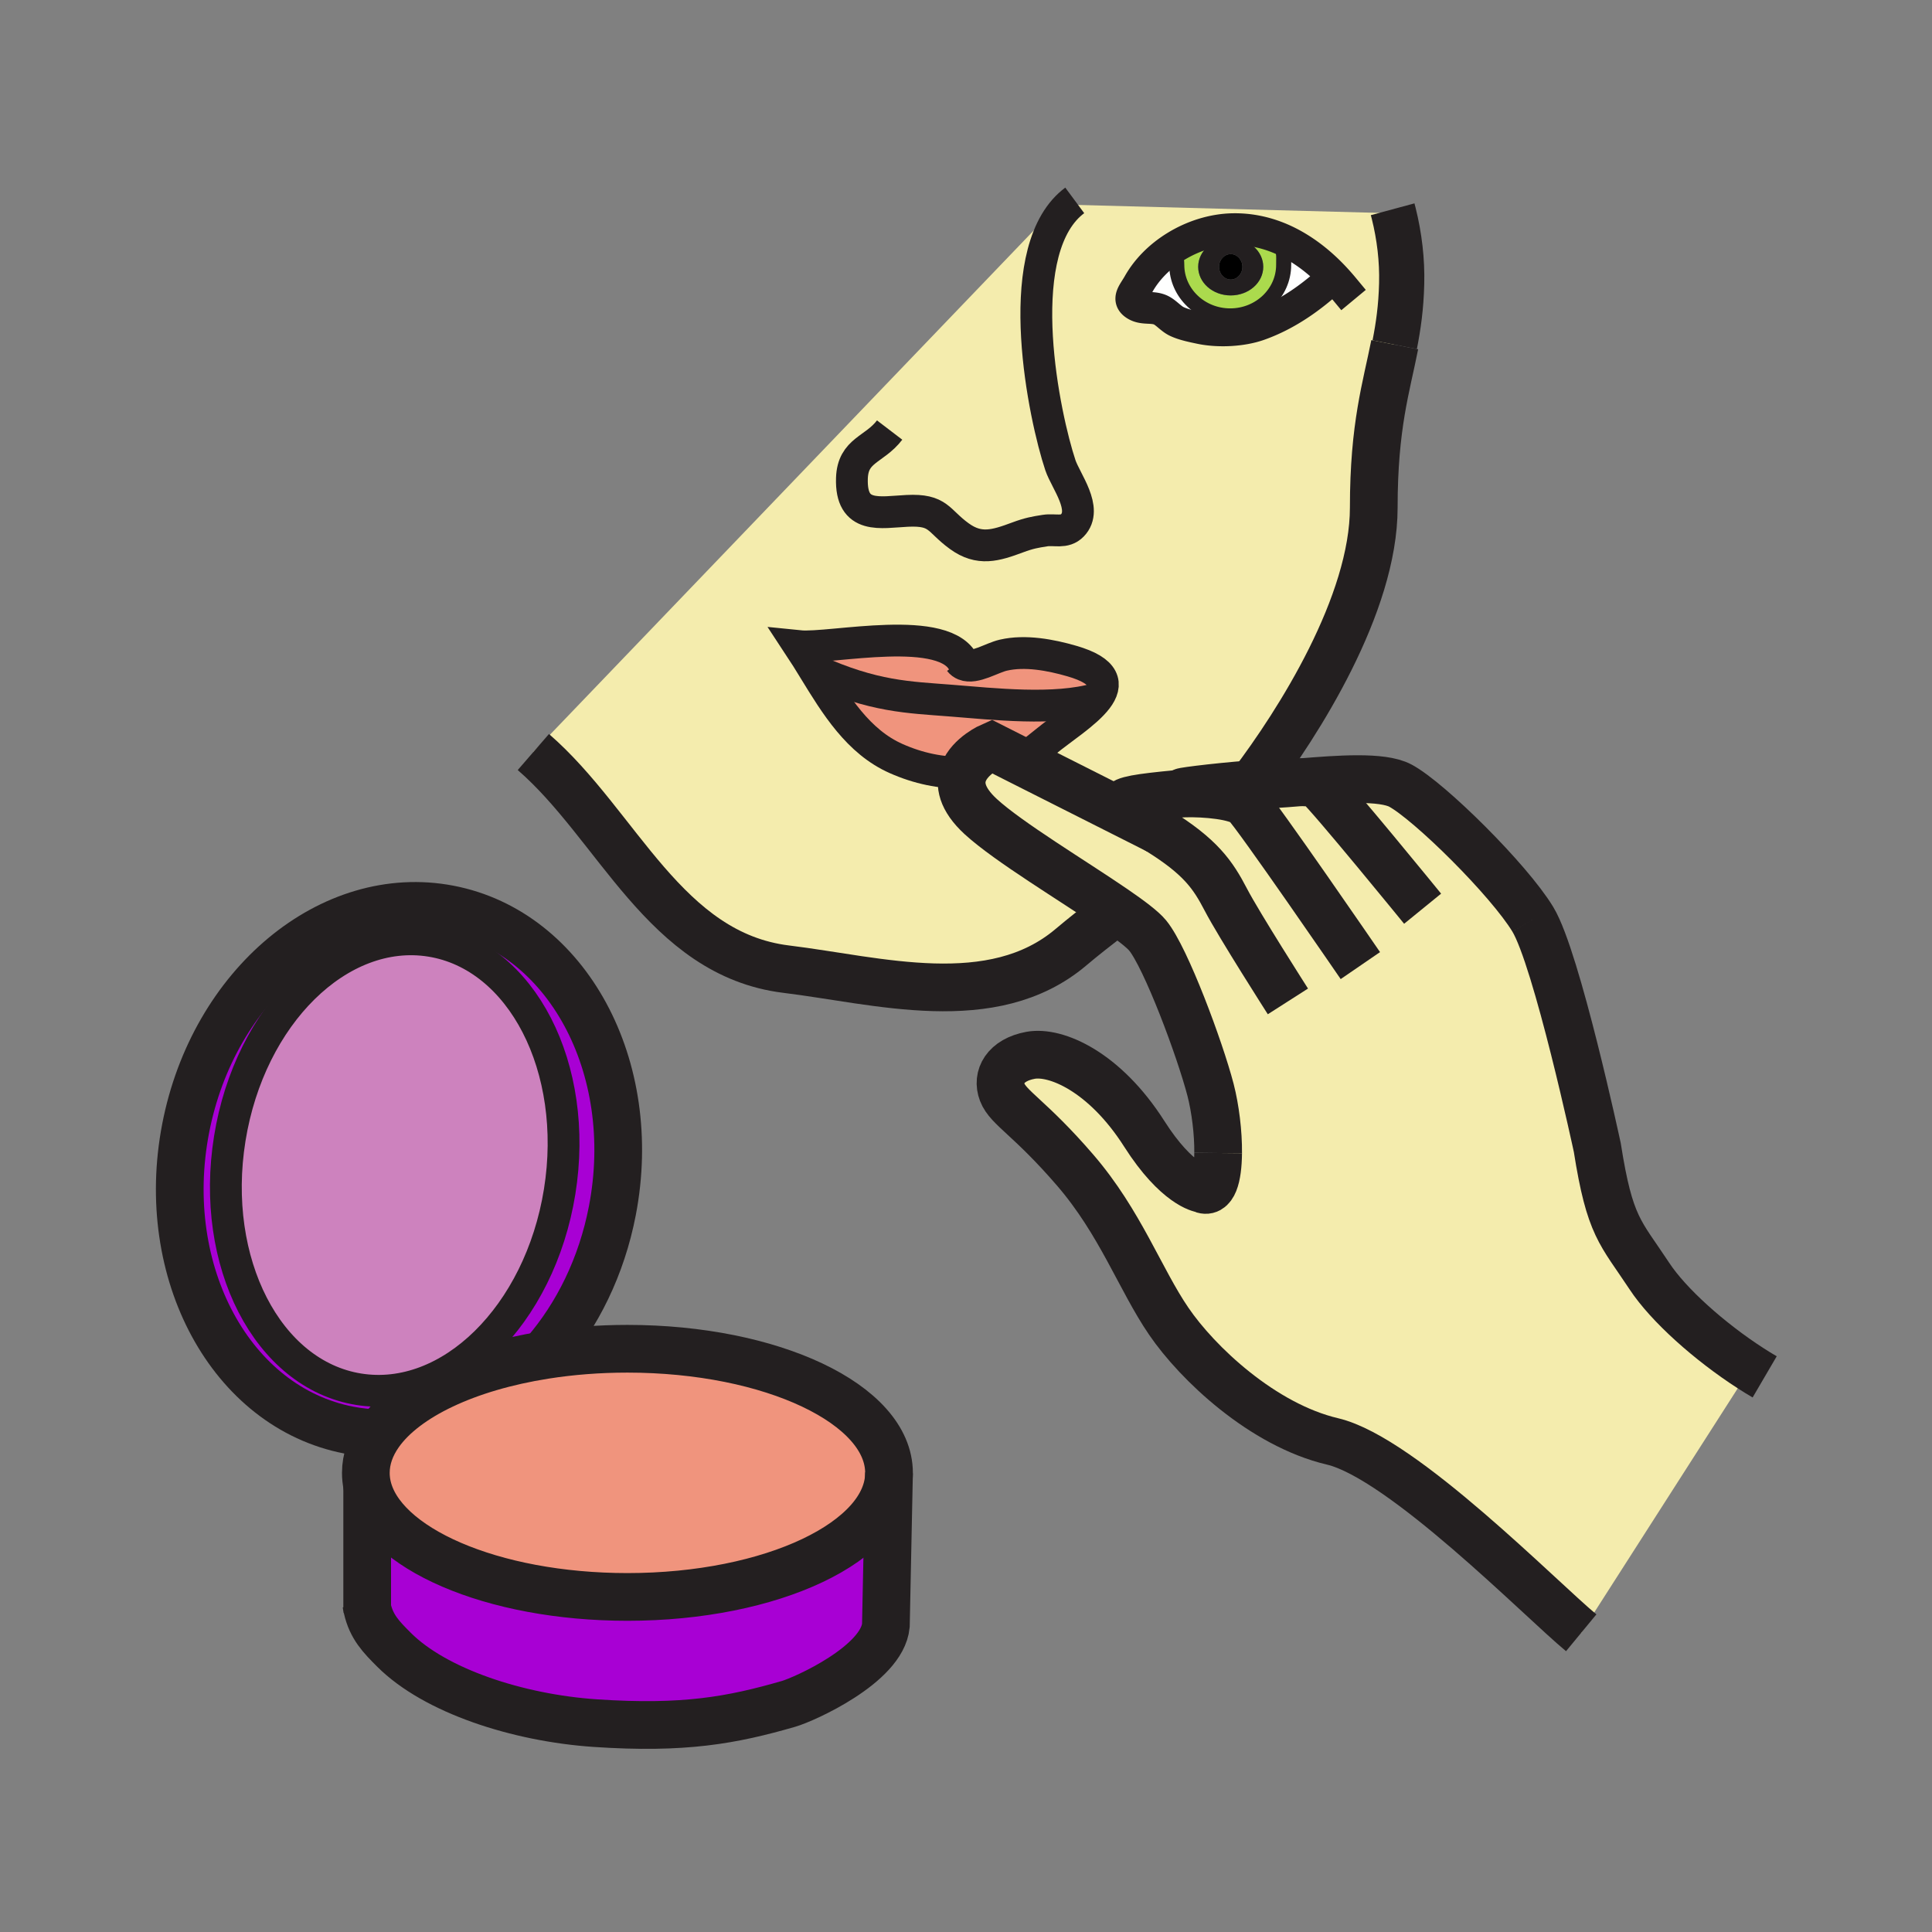 <?xml version="1.0"?><svg xmlns="http://www.w3.org/2000/svg" width="850.394" height="850.394" viewBox="0 0 850.394 850.394" overflow="visible"><rect x="0" y="0" width="850.394" height="850.394" fill="#808080" stroke="none"/><path fill="none" d="M368 368.25h113.386v113.386H368z"></path><path d="M542.5 100.88c7.57-.16 14.68 1.4 21.27 4.21l-.85 2.06c2.54 3.58 2.1 4.78 2.1 9.44 0 12.4-10.539 22.46-23.52 22.46-13 0-23.53-10.06-23.53-22.46 0-3.44-.93-3.13.53-6.03l-1.16-1.94c7.59-4.71 16.46-7.54 25.16-7.74zm13.54 16.56c0-6.96-6.41-12.61-14.33-12.61-7.93 0-14.32 5.65-14.32 12.61 0 6.97 6.391 12.6 14.32 12.6 7.92 0 14.33-5.63 14.33-12.6z" fill="#abda4d"></path><path d="M501.19 124.99c3.72-6.58 9.43-12.21 16.149-16.37l1.16 1.94c-1.46 2.9-.53 2.59-.53 6.03 0 12.4 10.53 22.46 23.53 22.46 12.98 0 23.52-10.06 23.52-22.46 0-4.66.44-5.86-2.1-9.44l.85-2.06c8.721 3.74 16.53 9.67 23.24 16.74l-.51.48c-9.27 8.59-19.98 16.25-32.34 20.64-7.49 2.67-17.78 3.14-25.601 1.54-3.319-.7-7.42-1.51-10.47-2.94-2.59-1.17-4.79-3.95-7.2-5.08-3.6-1.67-7.649-.19-11.01-2.28-3.928-2.43-.938-5.2 1.312-9.2z" fill="#fff"></path><path d="M167 630.89c11.5-16.229 38.62-29.06 72.88-34.449 11.41-1.801 23.6-2.771 36.28-2.771 63.59 0 115.15 24.46 115.15 54.63 0 30.15-51.56 54.61-115.15 54.61-59.61 0-108.64-21.5-114.54-49.03-.39-1.83-.59-3.7-.59-5.58 0-6.09 2.1-11.94 5.97-17.41z" fill="#f0947d"></path><path d="M189.59 414.15c40.1 6.45 65.5 55.84 56.75 110.34-8.76 54.479-48.35 93.439-88.45 87-40.1-6.44-65.51-55.84-56.75-110.34 8.76-54.48 48.35-93.44 88.45-87z" fill="#cd82be"></path><path d="M239.88 596.44c-34.26 5.39-61.38 18.22-72.88 34.449-4.46-.08-8.94-.54-13.44-1.409-51.86-9.98-84.04-69.39-71.86-132.72 12.19-63.319 64.1-106.56 115.97-96.59 51.88 9.98 84.05 69.4 71.87 132.71-4.73 24.57-15.43 46.12-29.79 62.7l.13.86zm-81.99 15.05c40.1 6.439 79.69-32.521 88.45-87 8.75-54.5-16.65-103.89-56.75-110.34-40.1-6.44-79.69 32.52-88.45 87-8.76 54.5 16.65 103.9 56.75 110.34zM391.31 648.3l-1.38 67.17c-1.65 17.15-35.79 32.471-42.84 34.511-24.87 7.18-45.96 11.109-85.05 8.479-34.23-2.31-70.56-14.26-88.6-32.29-5.68-5.68-9.96-10.03-11.82-18.34v-53.95c5.9 27.53 54.93 49.03 114.54 49.03 63.59 0 115.15-24.46 115.15-54.61z" fill="#a800d4"></path><path d="M521.62 348.6c-5.48.23 12.07-2.1 29.42-3.43 4.16.58 12.36-.11 21.7-.87 16.1-1.31 35.6-2.83 43.689 1.52 12.75 6.86 47.73 41.44 58.271 58.84 10.56 17.41 28.37 100.45 28.37 100.45 5.529 35.12 10.09 37.1 22.97 56.63 8.33 12.649 26.42 28.83 44.52 40.5l-74.57 116.45c-17.61-14.521-78.71-76.98-109.46-84.23-30.811-7.26-59.521-34.46-72.08-52.89-12.58-18.391-21.33-43.48-41.24-66.57-19.87-23.05-29.39-27.28-32.04-34.17-2.63-6.86 1.3-14.271 12.44-16.32 11.14-2.04 32.6 7.15 50.06 34.57 14.42 22.62 25.14 24.16 25.14 24.16 5.16 2.7 7.271-5.12 7.37-15.73.101-8.83-1.229-19.62-3.35-27.81-4.69-17.99-19.63-58.12-27.66-67.92-2.26-2.76-7.71-6.87-14.77-11.71-18.03-12.37-46.521-29.45-58.7-40.62-8.54-7.85-9.5-14.37-7.59-19.38 2.88-7.51 12.25-11.6 12.25-11.6s5.1 2.58 13 6.57c15.149 7.65 40.62 20.51 60.199 30.36-18.949-11.73-25.199-12.7 8.7-15.95.971-.09 2.12-.16 3.38-.2l-.019-.65z" fill="#f4ecad" class="aac-skin-fill"></path><path d="M482.86 307.52h-.011c-18.439 5.41-45.84 2.32-64.33.86-18.63-1.48-33.84-1.61-60.13-13.5-2.19-3.58-4.36-7.11-6.58-10.47 13.7 1.4 65.21-10.48 72.63 8.16 4.61 1.88 12.1-3.02 17.19-4.19 9.62-2.23 20.82-.11 30.18 2.6 15.041 4.36 15.791 10.29 11.051 16.54z" fill="#f0947d"></path><path d="M587.01 121.83c-6.71-7.07-14.52-13-23.24-16.74-6.59-2.81-13.699-4.37-21.27-4.21-8.7.2-17.57 3.03-25.16 7.74-6.72 4.16-12.43 9.79-16.149 16.37-2.25 4-5.24 6.77-1.311 9.2 3.36 2.09 7.41.61 11.01 2.28 2.41 1.13 4.61 3.91 7.2 5.08 3.05 1.43 7.15 2.24 10.47 2.94 7.82 1.6 18.11 1.13 25.601-1.54 12.359-4.39 23.07-12.05 32.34-20.64l.509-.48zM424.44 292.57c-7.42-18.64-58.93-6.76-72.63-8.16 2.22 3.36 4.39 6.89 6.58 10.47 9.42 15.38 19.31 31.61 36.08 39.02 9.76 4.33 19.85 6.42 29.64 6.17-1.91 5.01-.95 11.53 7.59 19.38 12.18 11.17 40.67 28.25 58.7 40.62l-2.11 3.37c-5.83 4.49-11.54 8.95-16.92 13.5-34.53 29.21-85.11 14.55-125.27 9.65-53.46-6.53-74.15-63.36-111.34-95.58L466 90l4.74.12 142.71 3.76c2.54 10.19 3.77 20.65 3.51 30.96-.25 10.41-1.47 18.8-3.06 26.88-3.65 18.61-9.221 35.56-9.221 71.68 0 42.66-33.16 94.8-53.64 121.77-17.35 1.33-34.9 3.66-29.42 3.43l.02.65c-1.26.04-2.409.11-3.38.2-33.899 3.25-27.649 4.22-8.7 15.95-19.579-9.85-45.05-22.71-60.199-30.36 3.08-2.3 9.34-7.27 10.87-8.53 6.93-5.72 17.729-12.53 22.63-18.99 4.739-6.25 3.989-12.18-11.051-16.54-9.359-2.71-20.56-4.83-30.18-2.6-5.089 1.17-12.579 6.07-17.189 4.19z" fill="#f4ecad" class="aac-skin-fill"></path><path d="M460.23 326.51c-1.53 1.26-7.79 6.23-10.87 8.53-7.9-3.99-13-6.57-13-6.57s-9.37 4.09-12.25 11.6c-9.79.25-19.88-1.84-29.64-6.17-16.77-7.41-26.66-23.64-36.08-39.02 26.29 11.89 41.5 12.02 60.13 13.5 18.49 1.46 45.89 4.55 64.33-.86h.011c-4.901 6.46-15.701 13.27-22.631 18.99z" fill="#f0947d"></path><path d="M541.71 104.83c7.92 0 14.33 5.65 14.33 12.61 0 6.97-6.41 12.6-14.33 12.6-7.93 0-14.32-5.63-14.32-12.6 0-6.96 6.39-12.61 14.32-12.61zm5.15 12.61c0-3.09-2.301-5.59-5.141-5.59s-5.14 2.5-5.14 5.59c0 3.1 2.3 5.61 5.14 5.61s5.141-2.51 5.141-5.61z" fill="#231f20"></path><path d="M541.72 111.85c2.84 0 5.141 2.5 5.141 5.59 0 3.1-2.301 5.61-5.141 5.61s-5.14-2.51-5.14-5.61c0-3.09 2.3-5.59 5.14-5.59z"></path><g fill="none" stroke="#231f20"><path d="M246.34 524.49c-8.76 54.479-48.35 93.439-88.45 87-40.1-6.44-65.51-55.84-56.75-110.34 8.76-54.48 48.35-93.44 88.45-87 40.1 6.45 65.5 55.84 56.75 110.34z" stroke-width="14"></path><path d="M391.31 648.3c0 30.15-51.56 54.61-115.15 54.61-59.61 0-108.64-21.5-114.54-49.03-.39-1.83-.59-3.7-.59-5.58 0-6.09 2.1-11.939 5.97-17.41 11.5-16.229 38.62-29.06 72.88-34.449 11.41-1.801 23.6-2.771 36.28-2.771 63.59 0 115.15 24.46 115.15 54.63z" stroke-width="21"></path><path d="M161.62 707.83c1.86 8.31 6.14 12.66 11.82 18.34 18.04 18.03 54.37 29.98 88.6 32.29 39.09 2.63 60.18-1.3 85.05-8.479 7.05-2.04 41.19-17.36 42.84-34.511l1.38-67.17M161.62 707.83v.58l-.37-2.45c.11.64.23 1.27.37 1.87zM161.62 653.88v53.95M168.59 630.91c-.53 0-1.06-.01-1.59-.021-4.46-.08-8.94-.54-13.44-1.409-51.86-9.98-84.04-69.39-71.86-132.72 12.19-63.319 64.1-106.56 115.97-96.59 51.88 9.98 84.05 69.4 71.87 132.71-4.73 24.57-15.43 46.12-29.79 62.7" stroke-width="21"></path><path d="M473.06 88.2c-.81.6-1.579 1.25-2.319 1.92-25.71 23.73-11.07 93.43-4 114.64 2.33 6.95 12.27 19.29 5.27 26.51-3.39 3.5-7.729 1.61-11.99 2.27-4.39.68-7.029 1.13-12.09 3.01-9.77 3.64-16.89 5.83-25.689-.56-9.54-6.91-8.83-11.8-22.9-11.13-11.84.57-24.94 3.91-24.36-14.32.41-12.56 9.85-12.41 16.6-21.25M448 336c.31-.2.78-.53 1.36-.96 3.08-2.3 9.34-7.27 10.87-8.53 6.93-5.72 17.729-12.53 22.63-18.99 4.739-6.25 3.989-12.18-11.051-16.54-9.359-2.71-20.56-4.83-30.18-2.6-5.09 1.17-12.58 6.07-17.19 4.19-.78-.31-1.48-.82-2.07-1.57" stroke-width="14"></path><path d="M425.24 295.77c-.13-1.16-.4-2.22-.8-3.2-7.42-18.64-58.93-6.76-72.63-8.16 2.22 3.36 4.39 6.89 6.58 10.47 9.42 15.38 19.31 31.61 36.08 39.02 9.76 4.33 19.85 6.42 29.64 6.17h.08" stroke-width="14"></path><path d="M482.85 307.52c-18.439 5.41-45.84 2.32-64.33.86-18.63-1.48-33.84-1.61-60.13-13.5" stroke-width="14"></path><path d="M613.9 151.72c1.59-8.08 2.81-16.47 3.06-26.88.26-10.31-.97-20.77-3.51-30.96-.15-.59-.3-1.18-.46-1.77" stroke-width="19.887"></path><path d="M551.04 345.17c20.479-26.97 53.64-79.11 53.64-121.77 0-36.12 5.57-53.07 9.221-71.68M234.76 331.01c37.19 32.22 57.88 89.05 111.34 95.58 40.16 4.9 90.74 19.561 125.27-9.65 5.38-4.55 11.09-9.01 16.92-13.5" stroke-width="21"></path><path d="M591.31 126.68a98.637 98.637 0 0 0-4.3-4.85c-6.71-7.07-14.52-13-23.24-16.74-6.59-2.81-13.699-4.37-21.27-4.21-8.7.2-17.57 3.03-25.16 7.74-6.72 4.16-12.43 9.79-16.149 16.37-2.25 4-5.24 6.77-1.311 9.2 3.36 2.09 7.41.61 11.01 2.28 2.41 1.13 4.61 3.91 7.2 5.08 3.05 1.43 7.15 2.24 10.47 2.94 7.82 1.6 18.11 1.13 25.601-1.54 12.359-4.39 23.07-12.05 32.34-20.64" stroke-width="14" stroke-linecap="square" stroke-miterlimit="10"></path><path d="M518.5 110.56c-1.46 2.9-.53 2.59-.53 6.03 0 12.4 10.53 22.46 23.53 22.46 12.98 0 23.52-10.06 23.52-22.46 0-4.66.44-5.86-2.1-9.44" stroke-width="6.629" stroke-linecap="square" stroke-miterlimit="10"></path><path d="M626.18 399.98s-40.47-49.69-45.93-54.44c-.88-.76-3.64-1.14-7.51-1.24-5.63-.17-13.65.24-21.7.87-17.35 1.33-34.9 3.66-29.42 3.43 1.13-.05 3.22-.2 6.49-.5" stroke-width="21" stroke-miterlimit="10"></path><path d="M598.78 425.02s-45.88-66.88-50.34-71.11c-3.91-3.71-18.181-4.9-26.801-4.66-1.26.04-2.409.11-3.38.2-33.899 3.25-27.649 4.22-8.7 15.95 18.98 11.71 24.341 19.71 30.03 30.63 5.69 10.95 27.3 44.75 27.3 44.75M536.18 507.51c-.1 10.61-2.21 18.431-7.37 15.73 0 0-10.72-1.54-25.14-24.16-17.46-27.42-38.92-36.61-50.06-34.57-11.141 2.05-15.07 9.46-12.44 16.32 2.65 6.89 12.17 11.12 32.04 34.17 19.91 23.09 28.66 48.18 41.24 66.57 12.56 18.43 41.27 45.63 72.08 52.89 30.75 7.25 91.85 69.71 109.46 84.23" stroke-width="21" stroke-miterlimit="10"></path><path d="M536.18 507.51c.101-8.83-1.229-19.62-3.35-27.81-4.69-17.99-19.63-58.12-27.66-67.92-2.26-2.76-7.71-6.87-14.77-11.71-18.03-12.37-46.521-29.45-58.7-40.62-8.54-7.85-9.5-14.37-7.59-19.38 2.88-7.51 12.25-11.6 12.25-11.6s5.1 2.58 13 6.57c15.149 7.65 40.62 20.51 60.199 30.36M674.7 404.66c-10.54-17.4-45.521-51.98-58.271-58.84-8.09-4.35-27.59-2.83-43.689-1.52-9.34.76-17.54 1.45-21.7.87M776.74 606.05c-2.05-1.2-4.12-2.47-6.181-3.81-18.1-11.67-36.189-27.851-44.52-40.5-12.88-19.53-17.44-21.51-22.97-56.63 0 0-17.811-83.041-28.37-100.45" stroke-width="21" stroke-miterlimit="10"></path></g><path fill="none" d="M0 0h850.394v850.394H0z"></path></svg>
